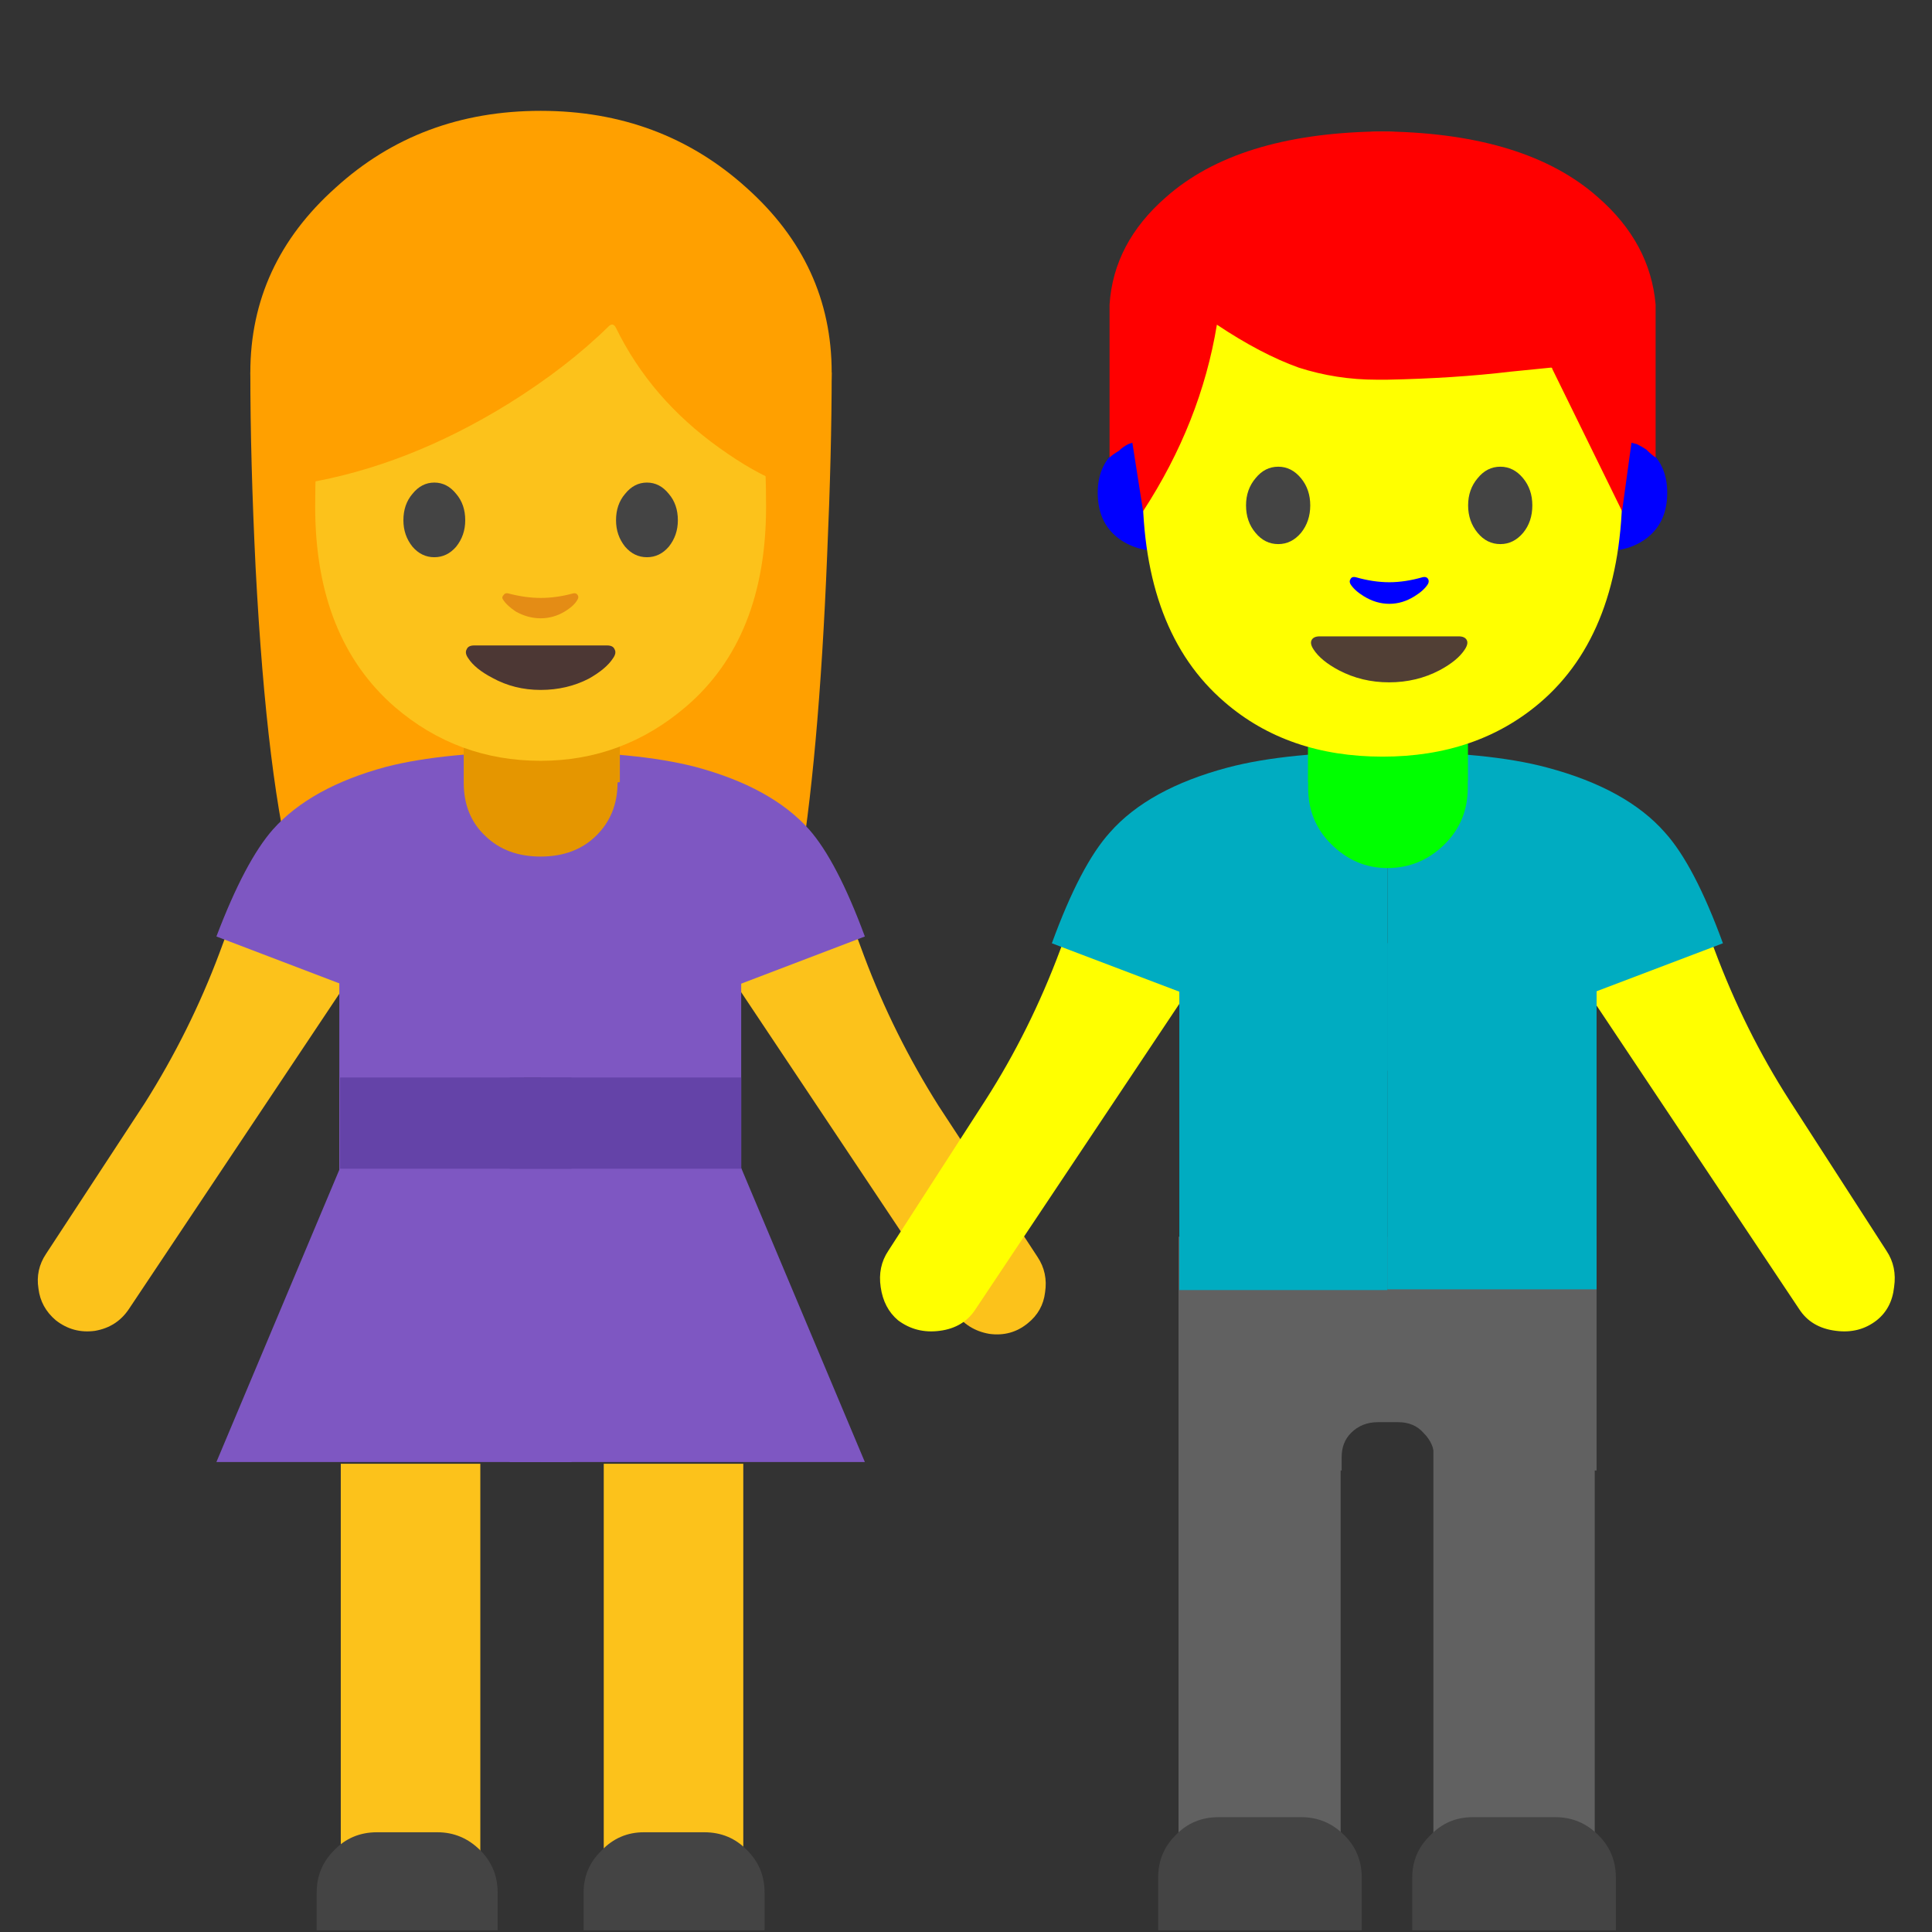 
<svg xmlns="http://www.w3.org/2000/svg" version="1.1" xmlns:xlink="http://www.w3.org/1999/xlink" preserveAspectRatio="none" x="0px" y="0px" width="72px" height="72px" viewBox="0 0 72 72">
<rect x="0" y="0" width="72" height="72" fill="#333333" stroke="none"/>
<defs>
<g id="Layer0_0_MEMBER_0_MEMBER_0_FILL">
<path fill="#FFA000" stroke="none" d="
M 110.9 36.8
Q 111.2 29.95 111.2 24.7
L 72.65 24.7
Q 72.65 30.5 73 37.65 73.75 51.95 75.6 58.65 76.9 63.25 78.35 64.6 80.25 66.3 83.35 64
L 100.45 63.85
Q 103.6 66.25 106 64.5 108.2 62.9 108.95 58.5 110.35 50.45 110.9 36.8 Z"/>
</g>

<g id="Layer0_0_MEMBER_1_MEMBER_0_FILL">
<path fill="#FFA000" stroke="none" d="
M 91.9 42
Q 99.9 42 105.55 36.95 111.2 31.85 111.2 24.7 111.2 17.5 105.55 12.45 99.9 7.35 91.9 7.35 83.9 7.35 78.3 12.45 72.65 17.5 72.65 24.7 72.65 31.85 78.3 36.95 83.9 42 91.9 42 Z"/>
</g>

<g id="Layer0_0_MEMBER_2_FILL">
<path fill="#FCC21B" stroke="none" d="
M 112.7 61.65
L 103.3 59.3 103.6 63.4 119.35 87
Q 120.2 88.2 121.65 88.45 123.1 88.65 124.2 87.75 125.2 86.95 125.35 85.7 125.55 84.4 124.85 83.35
L 118.3 73.35
Q 115.3 68.6 113.35 63.4
L 112.7 61.65 Z"/>
</g>

<g id="Layer0_0_MEMBER_3_FILL">
<path fill="#FCC21B" stroke="none" d="
M 80.65 59.1
L 71.25 61.45 70.6 63.2
Q 68.65 68.4 65.65 73.15
L 59.1 83.15
Q 58.4 84.2 58.6 85.45 58.75 86.7 59.75 87.55 60.9 88.45 62.35 88.25 63.8 88 64.6 86.8
L 80.35 63.2 80.65 59.1 Z"/>
</g>

<g id="Layer0_0_MEMBER_4_FILL">
<path fill="#7E57C2" stroke="none" d="
M 91.9 70.3
L 91.9 49.85
Q 85.55 49.85 81.65 50.85 76.65 52.2 74.15 55 72.3 57.1 70.4 62.1
L 91.9 70.3 Z"/>
</g>

<g id="Layer0_0_MEMBER_5_FILL">
<path fill="#7E57C2" stroke="none" d="
M 88.65 55.7
L 88.65 71.45 93.95 71.45 93.95 55.7 88.65 55.7 Z"/>
</g>

<g id="Layer0_0_MEMBER_6_FILL">
<path fill="#7E57C2" stroke="none" d="
M 90.8 79.4
L 90.8 62 78.55 62 78.55 79.4 90.8 79.4 Z"/>
</g>

<g id="Layer0_0_MEMBER_7_FILL">
<path fill="#7E57C2" stroke="none" d="
M 91.9 96.95
L 91.9 77.45 78.6 77.45 70.4 96.95 91.9 96.95 Z"/>
</g>

<g id="Layer0_0_MEMBER_8_MEMBER_0_FILL">
<path fill="#FCC21B" stroke="none" d="
M 54 71.8
L 59.2 71.8 59.2 54.55 54 54.55 54 71.8 Z"/>
</g>

<g id="Layer0_0_MEMBER_8_MEMBER_1_FILL">
<path fill="#FCC21B" stroke="none" d="
M 49.4 71.8
L 49.4 54.55 44.2 54.55 44.2 71.8 49.4 71.8 Z"/>
</g>

<g id="Layer0_0_MEMBER_9_FILL">
<path fill="#444444" stroke="none" d="
M 78.2 122.7
Q 77.05 123.85 77.05 125.5
L 77.05 128 89.05 128 89.05 125.5
Q 89.05 123.85 87.9 122.7 86.7 121.5 85.05 121.5
L 81.05 121.5
Q 79.35 121.5 78.2 122.7 Z"/>
</g>

<g id="Layer0_0_MEMBER_10_FILL">
<path fill="#7E57C2" stroke="none" d="
M 91.9 49.85
L 91.9 70.3 113.4 62.1
Q 111.55 57.1 109.7 55 107.2 52.2 102.15 50.85 98.25 49.85 91.9 49.85 Z"/>
</g>

<g id="Layer0_0_MEMBER_11_FILL">
<path fill="#7E57C2" stroke="none" d="
M 105.2 79.4
L 105.2 62 91.9 62 91.9 79.4 105.2 79.4 Z"/>
</g>

<g id="Layer0_0_MEMBER_12_FILL">
<path fill="#7E57C2" stroke="none" d="
M 105.2 77.45
L 91.9 77.45 91.9 96.95 113.4 96.95 105.2 77.45 Z"/>
</g>

<g id="Layer0_0_MEMBER_13_FILL">
<path fill="#444444" stroke="none" d="
M 94.75 125.5
L 94.75 128 106.75 128 106.75 125.5
Q 106.75 123.85 105.6 122.7 104.45 121.5 102.75 121.5
L 98.75 121.5
Q 97.1 121.5 95.95 122.7 94.75 123.85 94.75 125.5 Z"/>
</g>

<g id="Layer0_0_MEMBER_14_FILL">
<path fill="#E59600" stroke="none" d="
M 97 46.75
L 86.8 46.75 86.8 51.9
Q 86.8 54.1 88.25 55.45 89.65 56.8 91.9 56.8 94.15 56.8 95.55 55.45 97 54.05 97 51.9
L 97 46.75 Z"/>
</g>

<g id="Layer0_0_MEMBER_15_FILL">
<path fill="#E59600" stroke="none" d="
M 54.55 29.15
L 54.6 29.15 54.6 26.3
Q 54.6 25.7 54.25 25.25 53.85 24.8 53.35 24.8
L 50.05 24.8
Q 49.55 24.8 49.15 25.3 48.85 25.75 48.85 26.35
L 48.85 29.2 49.6 29.4
Q 50.6 29.6 51.7 29.6 53.45 29.6 54.55 29.15 Z"/>
</g>

<g id="Layer0_0_MEMBER_16_FILL">
<path fill="#7E57C2" stroke="none" d="
M 89.85 76.45
L 89.85 96.95 93.95 96.95 93.95 76.45 89.85 76.45 Z"/>
</g>

<g id="Layer0_0_MEMBER_17_MEMBER_0_FILL">
<path fill="#6443A8" stroke="none" d="
M 91.9 77.5
L 91.9 71.45 78.6 71.45 78.6 77.5 91.9 77.5 Z"/>
</g>

<g id="Layer0_0_MEMBER_17_MEMBER_1_FILL">
<path fill="#6443A8" stroke="none" d="
M 105.2 77.5
L 105.2 71.45 91.9 71.45 91.9 77.5 105.2 77.5 Z"/>
</g>

<g id="Layer0_0_MEMBER_17_MEMBER_2_FILL">
<path fill="#6443A8" stroke="none" d="
M 89.85 71.45
L 89.85 77.5 93.95 77.5 93.95 71.45 89.85 71.45 Z"/>
</g>

<g id="Layer0_0_MEMBER_18_MEMBER_0_FILL">
<path fill="#FCC21B" stroke="none" d="
M 103.8 17.75
Q 100.25 11.55 91.9 11.55 83.55 11.55 80 17.75 76.95 23 76.95 33.6 76.95 42.3 82.25 46.9 86.4 50.45 91.9 50.45 97.35 50.45 101.55 46.85 106.85 42.3 106.85 33.6 106.85 23 103.8 17.75 Z"/>
</g>

<g id="Layer0_0_MEMBER_19_MEMBER_0_FILL">
<path fill="#FFA000" stroke="none" d="
M 96.4 21.65
Q 96.7 21.35 96.9 21.75 99.2 26.45 103.75 29.7 106.05 31.35 107.9 32.05
L 107.9 17.85
Q 106.75 15.5 104.2 13.15 99.05 8.4 92.05 8.4 85.1 8.4 79.95 13 78.35 14.45 77.15 16.15
L 76.25 17.6 76.25 32.05
Q 83.1 30.9 89.8 26.75 93.65 24.35 96.4 21.65 Z"/>
</g>

<g id="Layer0_0_MEMBER_20_FILL">
<path fill="#444444" stroke="none" d="
M 86.9 34.5
Q 86.9 33.45 86.3 32.75 85.7 32 84.85 32 84 32 83.4 32.75 82.8 33.45 82.8 34.5 82.8 35.5 83.4 36.25 84 36.95 84.85 36.95 85.7 36.95 86.3 36.25 86.9 35.5 86.9 34.5 Z"/>
</g>

<g id="Layer0_0_MEMBER_21_FILL">
<path fill="#444444" stroke="none" d="
M 97.5 32.75
Q 96.9 33.45 96.9 34.5 96.9 35.5 97.5 36.25 98.1 36.95 98.95 36.95 99.8 36.95 100.4 36.25 101 35.5 101 34.5 101 33.45 100.4 32.75 99.8 32 98.95 32 98.1 32 97.5 32.75 Z"/>
</g>

<g id="Layer0_0_MEMBER_22_FILL">
<path fill="#4C3734" stroke="none" d="
M 87.1 43.65
Q 87.55 44.35 88.7 44.95 90.15 45.75 91.9 45.75 93.65 45.75 95.1 45 96.25 44.35 96.7 43.65 96.95 43.3 96.8 43.05 96.7 42.8 96.3 42.8
L 87.5 42.8
Q 87.1 42.8 87 43.05 86.85 43.3 87.1 43.65 Z"/>
</g>

<g id="Layer0_0_MEMBER_23_FILL">
<path fill="#E48C15" stroke="none" d="
M 89.4 39.75
Q 89.65 40.15 90.25 40.55 91.05 41 91.9 41 92.75 41 93.5 40.55 94.15 40.15 94.35 39.75 94.45 39.6 94.35 39.45 94.25 39.3 94.05 39.35 92.95 39.65 91.9 39.65 90.9 39.65 89.75 39.35 89.55 39.3 89.45 39.45 89.3 39.6 89.4 39.75 Z"/>
</g>

<g id="Layer0_1_MEMBER_0_MEMBER_0_FILL">
<path fill="#FFFF00" stroke="none" d="
M 24.4 63.2
L 24.7 59.1 14.9 61.25 14.25 63
Q 12.25 68.35 9.3 72.95
L 2.85 82.95
Q 2.15 84 2.35 85.35 2.55 86.75 3.5 87.55 4.7 88.45 6.25 88.25 7.85 88.05 8.65 86.8
L 24.4 63.2 Z"/>
</g>

<g id="Layer0_1_MEMBER_0_MEMBER_1_FILL">
<path fill="#00ACC1" stroke="none" d="
M 35.95 71
L 35.95 49.85
Q 29.3 49.85 25.35 50.9 20.1 52.3 17.55 55.2 15.6 57.35 13.7 62.55
L 35.95 71 Z"/>
</g>

<g id="Layer0_1_MEMBER_1_MEMBER_0_FILL">
<path fill="#FFFF00" stroke="none" d="
M 57 61.25
L 47.2 59.1 47.5 63.2 63.25 86.8
Q 64.05 88.05 65.7 88.25 67.25 88.45 68.4 87.55 69.4 86.75 69.55 85.35 69.75 84 69.05 82.95
L 62.6 72.95
Q 59.65 68.35 57.65 63
L 57 61.25 Z"/>
</g>

<g id="Layer0_1_MEMBER_1_MEMBER_1_FILL">
<path fill="#00ACC1" stroke="none" d="
M 35.95 49.85
L 35.95 71 58.2 62.55
Q 56.3 57.35 54.35 55.2 51.8 52.3 46.55 50.9 42.65 49.85 35.95 49.85 Z"/>
</g>

<g id="Layer0_1_MEMBER_2_FILL">
<path fill="#616161" stroke="none" d="
M 32.85 81.95
L 22.1 81.95 22.1 127.65 32.85 127.65 32.85 81.95 Z"/>
</g>

<g id="Layer0_1_MEMBER_3_FILL">
<path fill="#444444" stroke="none" d="
M 34.25 128
L 34.25 124.5
Q 34.25 122.85 33.1 121.7 31.9 120.5 30.25 120.5
L 24.75 120.5
Q 23.05 120.5 21.9 121.7 20.75 122.85 20.75 124.5
L 20.75 128 34.25 128 Z"/>
</g>

<g id="Layer0_1_MEMBER_4_FILL">
<path fill="#616161" stroke="none" d="
M 49.7 81.9
L 39 81.9 39 127.65 49.7 127.65 49.7 81.9 Z"/>
</g>

<g id="Layer0_1_MEMBER_5_FILL">
<path fill="#444444" stroke="none" d="
M 47.1 120.5
L 41.6 120.5
Q 39.95 120.5 38.8 121.7 37.6 122.85 37.6 124.5
L 37.6 128 51.1 128 51.1 124.5
Q 51.1 122.85 49.95 121.7 48.75 120.5 47.1 120.5 Z"/>
</g>

<g id="Layer0_1_MEMBER_6_FILL">
<path fill="#00FF00" stroke="none" d="
M 51.7 32.35
Q 52.95 32.35 53.85 31.45 54.7 30.6 54.7 29.35
L 54.7 26.85 48.75 26.85 48.75 29.35
Q 48.75 30.6 49.6 31.45 50.5 32.35 51.7 32.35 Z"/>
</g>

<g id="Layer0_1_MEMBER_7_FILL">
<path fill="#00FF00" stroke="none" d="
M 18.05 29.4
Q 19.05 29.6 20.2 29.6 22.1 29.6 23.2 29.1
L 23.2 26.2
Q 23.2 25.6 22.85 25.15 22.45 24.65 21.9 24.65
L 18.55 24.65
Q 18 24.65 17.6 25.15 17.25 25.65 17.25 26.25
L 17.25 29.15 18.05 29.4 Z"/>
</g>

<g id="Layer0_1_MEMBER_8_FILL">
<path fill="#616161" stroke="none" d="
M 28 46.1
L 12.45 46.1 12.45 54.8 18.5 54.8 18.5 54.3
Q 18.5 53.75 18.85 53.4 19.25 53 19.85 53
L 20.6 53
Q 21.2 53 21.55 53.4 21.95 53.8 21.95 54.3
L 21.95 54.8 28 54.8 28 46.1 Z"/>
</g>

<g id="Layer0_1_MEMBER_9_FILL">
<path fill="#00ACC1" stroke="none" d="
M 28 48.05
L 28 35.15 20.2 35.15 20.2 48.05 28 48.05 Z"/>
</g>

<g id="Layer0_1_MEMBER_10_FILL">
<path fill="#00ACC1" stroke="none" d="
M 12.45 35.1
L 12.45 46.05 20.2 46.05 20.2 35.1 12.45 35.1 Z"/>
</g>

<g id="Layer0_1_MEMBER_11_MEMBER_0_MEMBER_0_FILL">
<path fill="#0000FF" stroke="none" d="
M 106.9 66.05
L 103.3 66.05 103.3 86.35
Q 108.05 86.35 111.15 83.95 114.75 81.15 114.75 75.9 114.75 70.6 110.85 67.8
L 106.9 66.05 Z"/>
</g>

<g id="Layer0_1_MEMBER_11_MEMBER_0_MEMBER_1_FILL">
<path fill="#0000FF" stroke="none" d="
M 24.7 66.05
L 21.05 66.05 17.15 67.8
Q 13.2 70.6 13.2 75.9 13.2 81.15 16.8 83.95 19.9 86.35 24.7 86.35
L 24.7 66.05 Z"/>
</g>

<g id="Layer0_1_MEMBER_11_MEMBER_1_FILL">
<path fill="#FFFF00" stroke="none" d="
M 106.75 73.8
Q 106.75 43.35 98.1 28.35 87.85 10.6 64 10.6 40.1 10.6 29.85 28.35 21.2 43.35 21.2 73.8 21.2 99.7 35.8 112.25 47.05 122 64 122 80.8 122 92.1 112.35 106.75 99.8 106.75 73.8 Z"/>
</g>

<g id="Layer0_1_MEMBER_11_MEMBER_2_FILL">
<path fill="#444444" stroke="none" d="
M 40.15 72.35
Q 38.45 74.35 38.45 77.2 38.45 80.1 40.15 82.1 41.8 84.1 44.2 84.1 46.55 84.1 48.25 82.1 49.9 80.05 49.9 77.2 49.9 74.35 48.25 72.35 46.55 70.3 44.2 70.3 41.8 70.3 40.15 72.35 Z"/>
</g>

<g id="Layer0_1_MEMBER_11_MEMBER_3_FILL">
<path fill="#444444" stroke="none" d="
M 87.85 72.35
Q 86.15 70.3 83.8 70.3 81.4 70.3 79.75 72.35 78.05 74.35 78.05 77.2 78.05 80.05 79.75 82.1 81.4 84.1 83.8 84.1 86.15 84.1 87.85 82.1 89.5 80.1 89.5 77.2 89.5 74.35 87.85 72.35 Z"/>
</g>

<g id="Layer0_1_MEMBER_11_MEMBER_4_FILL">
<path fill="#513F35" stroke="none" d="
M 63.95 108.75
Q 68.85 108.75 72.95 106.6 76.15 104.9 77.45 102.9 78.15 101.85 77.8 101.2 77.45 100.55 76.35 100.55
L 51.6 100.55
Q 50.5 100.55 50.15 101.2 49.8 101.85 50.5 102.9 51.8 104.9 55 106.6 59.1 108.75 63.95 108.75 Z"/>
</g>

<g id="Layer0_1_MEMBER_11_MEMBER_5_FILL">
<path fill="#0000FF" stroke="none" d="
M 58 90
Q 57.35 89.85 57.1 90.3 56.8 90.7 57.05 91.2 57.75 92.35 59.45 93.4 61.65 94.75 64 94.75 66.35 94.75 68.5 93.4 70.2 92.35 70.9 91.2 71.15 90.7 70.9 90.3 70.6 89.85 69.95 90 66.8 90.9 64 90.9 61.15 90.9 58 90 Z"/>
</g>

<g id="Layer0_1_MEMBER_11_MEMBER_6_FILL">
<path fill="#FF0000" stroke="none" d="
M 61.7 11.65
Q 61.7 11.5 61.7 11.35 61.5 9.05 59.55 7.35 56.9 5 51.7 4.9
L 51.3 4.9
Q 46.1 5 43.45 7.35 41.5 9.05 41.35 11.35 41.35 11.5 41.35 11.65
L 41.35 17.05
Q 41.45 16.95 41.7 16.8 41.85 16.65 42.05 16.55
L 42.2 16.5 42.6 19.05
Q 44.75 15.75 45.35 12.1 47 13.2 48.4 13.7 49.8 14.15 51.3 14.15
L 51.7 14.15
Q 54.2 14.1 56.3 13.85
L 57.8 13.7
Q 57.85 13.7 57.85 13.75
L 60.45 19.05 60.8 16.5 61 16.55
Q 61.2 16.65 61.35 16.75 61.55 16.95 61.7 17.05
L 61.7 11.65 Z"/>
</g>
</defs>

<g id="Layer_1">
<g transform="matrix( 0.562, 0, 0, 0.562, -31.5,0) ">
<use xlink:href="#Layer0_0_MEMBER_0_MEMBER_0_FILL"/>
</g>

<g transform="matrix( 0.562, 0, 0, 0.562, -31.5,0) ">
<use xlink:href="#Layer0_0_MEMBER_1_MEMBER_0_FILL"/>
</g>

<g transform="matrix( 0.562, 0, 0, 0.562, -31.5,0) ">
<use xlink:href="#Layer0_0_MEMBER_2_FILL"/>
</g>

<g transform="matrix( 0.562, 0, 0, 0.562, -31.5,0) ">
<use xlink:href="#Layer0_0_MEMBER_3_FILL"/>
</g>

<g transform="matrix( 0.562, 0, 0, 0.562, -31.5,0) ">
<use xlink:href="#Layer0_0_MEMBER_4_FILL"/>
</g>

<g transform="matrix( 0.562, 0, 0, 0.562, -31.5,0) ">
<use xlink:href="#Layer0_0_MEMBER_5_FILL"/>
</g>

<g transform="matrix( 0.562, 0, 0, 0.562, -31.5,0) ">
<use xlink:href="#Layer0_0_MEMBER_6_FILL"/>
</g>

<g transform="matrix( 0.562, 0, 0, 0.562, -31.5,0) ">
<use xlink:href="#Layer0_0_MEMBER_7_FILL"/>
</g>

<g transform="matrix( 1, 0, 0, 1, -31.5,0) ">
<use xlink:href="#Layer0_0_MEMBER_8_MEMBER_0_FILL"/>
</g>

<g transform="matrix( 1, 0, 0, 1, -31.5,0) ">
<use xlink:href="#Layer0_0_MEMBER_8_MEMBER_1_FILL"/>
</g>

<g transform="matrix( 0.562, 0, 0, 0.562, -31.5,0) ">
<use xlink:href="#Layer0_0_MEMBER_9_FILL"/>
</g>

<g transform="matrix( 0.562, 0, 0, 0.562, -31.5,0) ">
<use xlink:href="#Layer0_0_MEMBER_10_FILL"/>
</g>

<g transform="matrix( 0.562, 0, 0, 0.562, -31.5,0) ">
<use xlink:href="#Layer0_0_MEMBER_11_FILL"/>
</g>

<g transform="matrix( 0.562, 0, 0, 0.562, -31.5,0) ">
<use xlink:href="#Layer0_0_MEMBER_12_FILL"/>
</g>

<g transform="matrix( 0.562, 0, 0, 0.562, -31.5,0) ">
<use xlink:href="#Layer0_0_MEMBER_13_FILL"/>
</g>

<g transform="matrix( 0.562, 0, 0, 0.562, -31.5,0) ">
<use xlink:href="#Layer0_0_MEMBER_14_FILL"/>
</g>

<g transform="matrix( 1, 0, 0, 1, -31.5,0) ">
<use xlink:href="#Layer0_0_MEMBER_15_FILL"/>
</g>

<g transform="matrix( 0.562, 0, 0, 0.562, -31.5,0) ">
<use xlink:href="#Layer0_0_MEMBER_16_FILL"/>
</g>

<g transform="matrix( 0.562, 0, 0, 0.562, -31.5,0) ">
<use xlink:href="#Layer0_0_MEMBER_17_MEMBER_0_FILL"/>
</g>

<g transform="matrix( 0.562, 0, 0, 0.562, -31.5,0) ">
<use xlink:href="#Layer0_0_MEMBER_17_MEMBER_1_FILL"/>
</g>

<g transform="matrix( 0.562, 0, 0, 0.562, -31.5,0) ">
<use xlink:href="#Layer0_0_MEMBER_17_MEMBER_2_FILL"/>
</g>

<g transform="matrix( 0.562, 0, 0, 0.562, -31.5,0) ">
<use xlink:href="#Layer0_0_MEMBER_18_MEMBER_0_FILL"/>
</g>

<g transform="matrix( 0.562, 0, 0, 0.562, -31.5,0) ">
<use xlink:href="#Layer0_0_MEMBER_19_MEMBER_0_FILL"/>
</g>

<g transform="matrix( 0.562, 0, 0, 0.562, -31.5,0) ">
<use xlink:href="#Layer0_0_MEMBER_20_FILL"/>
</g>

<g transform="matrix( 0.562, 0, 0, 0.562, -31.5,0) ">
<use xlink:href="#Layer0_0_MEMBER_21_FILL"/>
</g>

<g transform="matrix( 0.562, 0, 0, 0.562, -31.5,0) ">
<use xlink:href="#Layer0_0_MEMBER_22_FILL"/>
</g>

<g transform="matrix( 0.562, 0, 0, 0.562, -31.5,0) ">
<use xlink:href="#Layer0_0_MEMBER_23_FILL"/>
</g>

<g transform="matrix( 0.562, 0, 0, 0.562, 31.5,0) ">
<use xlink:href="#Layer0_1_MEMBER_0_MEMBER_0_FILL"/>
</g>

<g transform="matrix( 0.562, 0, 0, 0.562, 31.5,0) ">
<use xlink:href="#Layer0_1_MEMBER_0_MEMBER_1_FILL"/>
</g>

<g transform="matrix( 0.562, 0, 0, 0.562, 31.5,0) ">
<use xlink:href="#Layer0_1_MEMBER_1_MEMBER_0_FILL"/>
</g>

<g transform="matrix( 0.562, 0, 0, 0.562, 31.5,0) ">
<use xlink:href="#Layer0_1_MEMBER_1_MEMBER_1_FILL"/>
</g>

<g transform="matrix( 0.562, 0, 0, 0.563, 31.5,-0.05) ">
<use xlink:href="#Layer0_1_MEMBER_2_FILL"/>
</g>

<g transform="matrix( 0.562, 0, 0, 0.562, 31.5,0) ">
<use xlink:href="#Layer0_1_MEMBER_3_FILL"/>
</g>

<g transform="matrix( 0.562, 0, 0, 0.562, 31.5,0.05) ">
<use xlink:href="#Layer0_1_MEMBER_4_FILL"/>
</g>

<g transform="matrix( 0.562, 0, 0, 0.562, 31.5,0) ">
<use xlink:href="#Layer0_1_MEMBER_5_FILL"/>
</g>

<g transform="matrix( 1, 0, 0, 1, 0,0) ">
<use xlink:href="#Layer0_1_MEMBER_6_FILL"/>
</g>

<g transform="matrix( 1, 0, 0, 1, 31.5,0) ">
<use xlink:href="#Layer0_1_MEMBER_7_FILL"/>
</g>

<g transform="matrix( 1, 0, 0, 1, 31.5,0) ">
<use xlink:href="#Layer0_1_MEMBER_8_FILL"/>
</g>

<g transform="matrix( 1, 0, 0, 1, 31.5,0) ">
<use xlink:href="#Layer0_1_MEMBER_9_FILL"/>
</g>

<g transform="matrix( 1, 0, 0, 1.183, 31.5,-6.4) ">
<use xlink:href="#Layer0_1_MEMBER_10_FILL"/>
</g>

<g transform="matrix( 0.209, 0, 0, 0.209, 38.15,2.5) ">
<use xlink:href="#Layer0_1_MEMBER_11_MEMBER_0_MEMBER_0_FILL"/>
</g>

<g transform="matrix( 0.209, 0, 0, 0.209, 38.15,2.5) ">
<use xlink:href="#Layer0_1_MEMBER_11_MEMBER_0_MEMBER_1_FILL"/>
</g>

<g transform="matrix( 0.209, 0, 0, 0.209, 38.15,2.7) ">
<use xlink:href="#Layer0_1_MEMBER_11_MEMBER_1_FILL"/>
</g>

<g transform="matrix( 0.209, 0, 0, 0.209, 38.4,2.7) ">
<use xlink:href="#Layer0_1_MEMBER_11_MEMBER_2_FILL"/>
</g>

<g transform="matrix( 0.209, 0, 0, 0.209, 38.4,2.7) ">
<use xlink:href="#Layer0_1_MEMBER_11_MEMBER_3_FILL"/>
</g>

<g transform="matrix( 0.209, 0, 0, 0.209, 38.4,2.7) ">
<use xlink:href="#Layer0_1_MEMBER_11_MEMBER_4_FILL"/>
</g>

<g transform="matrix( 0.209, 0, 0, 0.209, 38.4,2.7) ">
<use xlink:href="#Layer0_1_MEMBER_11_MEMBER_5_FILL"/>
</g>

<g transform="matrix( 1, 0, 0, 1, 0,0) ">
<use xlink:href="#Layer0_1_MEMBER_11_MEMBER_6_FILL"/>
</g>
</g>
</svg>
